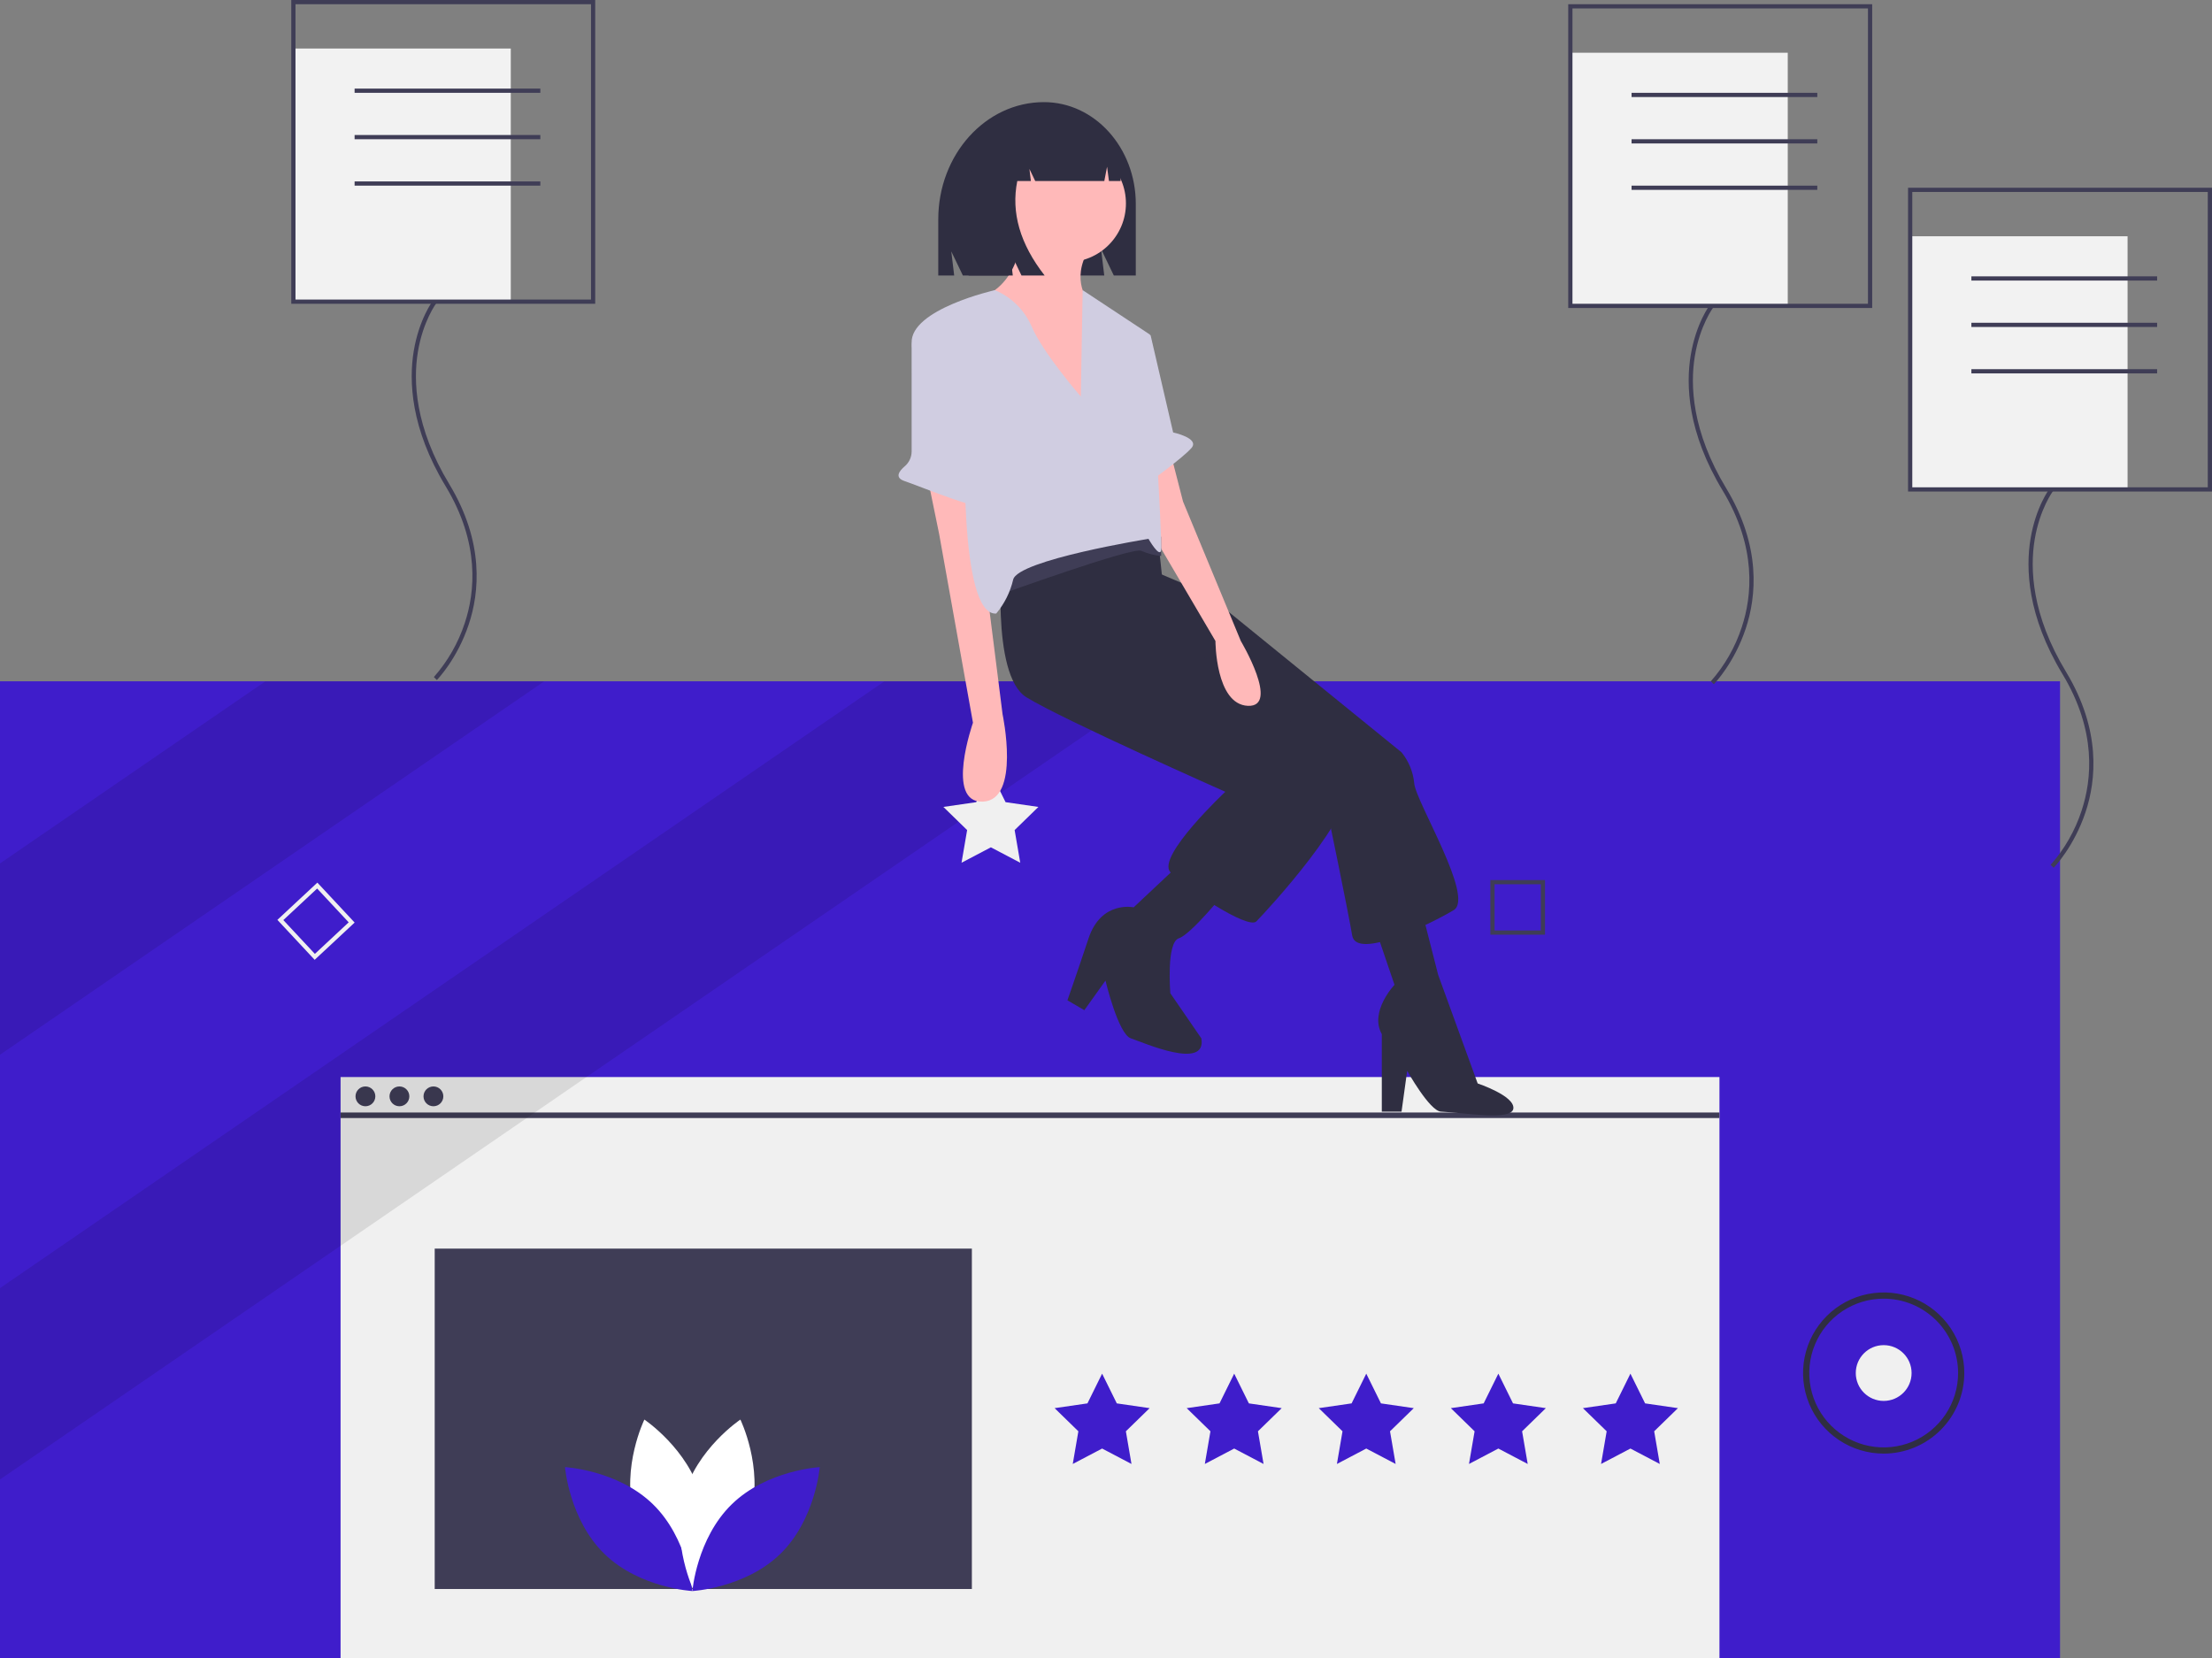 <svg width="795" height="596" viewBox="0 0 795 596" fill="none" xmlns="http://www.w3.org/2000/svg">
<rect x="0" y="0" width="795" height="596" fill="#808080" stroke="none"/>
<g clip-path="url(#clip0)">
<path d="M740.382 244.881H0V596H740.382V244.881Z" fill="#3F1DCB"/>
<path d="M617.98 387.119H122.402V596H617.98V387.119Z" fill="#F0F0F0"/>
<path d="M617.98 399.865H122.402V401.854H617.98V399.865Z" fill="#3F3D56"/>
<path d="M131.335 397.621C133.303 397.621 134.899 396.026 134.899 394.059C134.899 392.091 133.303 390.496 131.335 390.496C129.367 390.496 127.771 392.091 127.771 394.059C127.771 396.026 129.367 397.621 131.335 397.621Z" fill="#3F3D56"/>
<path d="M143.554 397.621C145.523 397.621 147.118 396.026 147.118 394.059C147.118 392.091 145.523 390.496 143.554 390.496C141.586 390.496 139.99 392.091 139.99 394.059C139.99 396.026 141.586 397.621 143.554 397.621Z" fill="#3F3D56"/>
<path d="M155.774 397.621C157.742 397.621 159.338 396.026 159.338 394.059C159.338 392.091 157.742 390.496 155.774 390.496C153.805 390.496 152.21 392.091 152.21 394.059C152.21 396.026 153.805 397.621 155.774 397.621Z" fill="#3F3D56"/>
<path d="M396.105 493.73L401.381 504.416L413.178 506.129L404.642 514.447L406.657 526.191L396.105 520.646L385.553 526.191L387.568 514.447L379.031 506.129L390.829 504.416L396.105 493.73Z" fill="#3F1DCB"/>
<path d="M443.574 493.73L448.85 504.416L460.647 506.129L452.11 514.447L454.126 526.191L443.574 520.646L433.022 526.191L435.036 514.447L426.5 506.129L438.298 504.416L443.574 493.73Z" fill="#3F1DCB"/>
<path d="M491.042 493.73L496.318 504.416L508.116 506.129L499.579 514.447L501.594 526.191L491.042 520.646L480.49 526.191L482.505 514.447L473.969 506.129L485.766 504.416L491.042 493.73Z" fill="#3F1DCB"/>
<path d="M538.511 493.73L543.787 504.416L555.584 506.129L547.047 514.447L549.063 526.191L538.511 520.646L527.959 526.191L529.974 514.447L521.437 506.129L533.235 504.416L538.511 493.73Z" fill="#3F1DCB"/>
<path d="M585.979 493.73L591.255 504.416L603.053 506.129L594.516 514.447L596.531 526.191L585.979 520.646L575.427 526.191L577.442 514.447L568.906 506.129L580.704 504.416L585.979 493.73Z" fill="#3F1DCB"/>
<path d="M349.293 448.789H156.236V571.133H349.293V448.789Z" fill="#3F3D56"/>
<path opacity="0.1" d="M195.604 244.881L0 379.102V310.34L95.394 244.881H195.604Z" fill="black"/>
<path opacity="0.1" d="M418.067 244.881L0 531.754V462.983L317.857 244.881H418.067Z" fill="black"/>
<path d="M113.091 344.986L99.692 330.627L114.058 317.233L127.457 331.593L113.091 344.986ZM101.827 330.701L113.166 342.851L125.321 331.518L113.983 319.368L101.827 330.701Z" fill="#F0F0F0"/>
<path d="M555.286 335.954H535.641V316.318H555.286V335.954ZM537.152 334.444H553.775V317.829H537.152V334.444Z" fill="#3F3D56"/>
<path d="M677.002 503.53C682.541 503.53 687.031 499.042 687.031 493.505C687.031 487.969 682.541 483.48 677.002 483.48C671.462 483.48 666.972 487.969 666.972 493.505C666.972 499.042 671.462 503.53 677.002 503.53Z" fill="#F0F0F0"/>
<path d="M677.002 522.466C671.271 522.466 665.669 520.768 660.904 517.585C656.139 514.403 652.426 509.88 650.233 504.588C648.04 499.296 647.466 493.473 648.584 487.855C649.702 482.238 652.461 477.077 656.514 473.027C660.566 468.977 665.728 466.218 671.349 465.101C676.969 463.984 682.795 464.557 688.09 466.749C693.384 468.941 697.909 472.653 701.093 477.416C704.277 482.178 705.976 487.777 705.976 493.505C705.967 501.184 702.912 508.545 697.48 513.974C692.048 519.404 684.683 522.458 677.002 522.466ZM677.002 466.772C671.712 466.772 666.541 468.34 662.142 471.278C657.744 474.215 654.316 478.39 652.292 483.275C650.267 488.16 649.738 493.535 650.77 498.721C651.802 503.906 654.349 508.67 658.089 512.409C661.83 516.147 666.596 518.693 671.784 519.725C676.972 520.756 682.349 520.227 687.237 518.204C692.124 516.18 696.301 512.754 699.24 508.358C702.179 503.961 703.747 498.793 703.747 493.505C703.739 486.418 700.919 479.623 695.905 474.611C690.891 469.599 684.092 466.78 677.002 466.772Z" fill="#2F2E41"/>
<path d="M227.886 544.313C232.493 561.336 248.273 571.878 248.273 571.878C248.273 571.878 256.584 554.822 251.977 537.799C247.37 520.777 231.59 510.234 231.59 510.234C231.59 510.234 223.279 527.291 227.886 544.313Z" fill="white"/>
<path d="M234.656 540.655C247.298 552.955 248.842 571.864 248.842 571.864C248.842 571.864 229.89 570.83 217.248 558.529C204.606 546.229 203.062 527.32 203.062 527.32C203.062 527.32 222.014 528.354 234.656 540.655Z" fill="#3F1DCB"/>
<path d="M269.797 544.313C265.19 561.336 249.41 571.878 249.41 571.878C249.41 571.878 241.1 554.822 245.707 537.799C250.314 520.777 266.094 510.234 266.094 510.234C266.094 510.234 274.404 527.291 269.797 544.313Z" fill="white"/>
<path d="M263.028 540.655C250.386 552.955 248.842 571.864 248.842 571.864C248.842 571.864 267.794 570.83 280.436 558.529C293.078 546.229 294.622 527.32 294.622 527.32C294.622 527.32 275.669 528.354 263.028 540.655Z" fill="#3F1DCB"/>
<path d="M642.524 18.956H564.389V109.944H642.524V18.956Z" fill="#F2F2F2"/>
<path d="M615.959 245.932L614.873 244.872C619.866 239.213 623.651 232.595 625.996 225.423C629.687 214.32 631.49 196.785 619.117 176.302C606.458 155.345 605.888 138.323 607.639 127.733C609.545 116.211 614.406 109.752 614.612 109.483L615.818 110.404C615.769 110.467 610.95 116.892 609.121 128.07C607.433 138.391 608.022 155.001 620.416 175.518C633.105 196.525 631.225 214.547 627.414 225.966C623.284 238.338 616.256 245.627 615.959 245.932Z" fill="#3F3D56"/>
<path d="M672.867 110.702H563.631V1.516H672.867V110.702ZM565.148 109.186H671.35V3.033H565.148V109.186Z" fill="#3F3D56"/>
<path d="M653.144 33.362H586.388V34.879H653.144V33.362Z" fill="#3F3D56"/>
<path d="M653.144 50.043H586.388V51.56H653.144V50.043Z" fill="#3F3D56"/>
<path d="M653.144 66.725H586.388V68.241H653.144V66.725Z" fill="#3F3D56"/>
<path d="M764.656 84.922H686.522V175.91H764.656V84.922Z" fill="#F2F2F2"/>
<path d="M738.091 311.898L737.006 310.839C741.999 305.18 745.784 298.561 748.128 291.389C751.819 280.286 753.623 262.752 741.25 242.269C728.59 221.311 728.021 204.289 729.771 193.7C731.677 182.177 736.539 175.719 736.745 175.45L737.95 176.37C737.902 176.434 733.082 182.858 731.254 194.037C729.566 204.357 730.154 220.967 742.548 241.484C755.237 262.491 753.358 280.513 749.547 291.932C745.417 304.304 738.389 311.594 738.091 311.898Z" fill="#3F3D56"/>
<path d="M795 176.668H685.763V67.483H795V176.668ZM687.281 175.152H793.483V68.999H687.281V175.152Z" fill="#3F3D56"/>
<path d="M775.277 99.329H708.521V100.845H775.277V99.329Z" fill="#3F3D56"/>
<path d="M775.277 116.01H708.521V117.526H775.277V116.01Z" fill="#3F3D56"/>
<path d="M775.277 132.691H708.521V134.207H775.277V132.691Z" fill="#3F3D56"/>
<path d="M183.578 17.439H105.444V108.427H183.578V17.439Z" fill="#F2F2F2"/>
<path d="M157.013 244.415L155.928 243.356C160.921 237.697 164.706 231.079 167.05 223.907C170.741 212.804 172.544 195.269 160.171 174.786C147.512 153.828 146.942 136.806 148.693 126.217C150.599 114.695 155.461 108.236 155.666 107.967L156.872 108.888C156.824 108.951 152.004 115.375 150.176 126.554C148.487 136.874 149.076 153.484 161.47 174.002C174.159 195.009 172.279 213.03 168.468 224.449C164.339 236.822 157.311 244.111 157.013 244.415Z" fill="#3F3D56"/>
<path d="M213.922 109.186H104.685V0H213.922V109.186ZM106.202 107.669H212.405V1.516H106.202V107.669Z" fill="#3F3D56"/>
<path d="M194.198 31.846H127.443V33.362H194.198V31.846Z" fill="#3F3D56"/>
<path d="M194.198 48.527H127.443V50.043H194.198V48.527Z" fill="#3F3D56"/>
<path d="M194.198 65.208H127.443V66.725H194.198V65.208Z" fill="#3F3D56"/>
<path d="M356.127 277.634L361.403 288.32L373.201 290.033L364.664 298.35L366.679 310.095L356.127 304.55L345.575 310.095L347.59 298.35L339.054 290.033L350.851 288.32L356.127 277.634Z" fill="#F0F0F0"/>
<path d="M375.2 36.707H375.2C393.43 36.707 408.209 53.1 408.209 73.322V99.015H400.303L395.726 89.496L396.87 99.015H346.057L341.896 90.361L342.936 99.015H337.215V78.842C337.215 55.571 354.221 36.707 375.2 36.707Z" fill="#2F2E41"/>
<path d="M413.022 204.568L433.289 213.178L503.718 270.406C506.308 273.587 507.895 277.465 508.278 281.548C508.785 288.132 530.066 322.57 522.465 327.128C514.865 331.686 487.504 345.36 485.984 336.244C484.464 327.128 476.357 288.132 476.357 288.132L408.462 227.358L413.022 204.568Z" fill="#2F2E41"/>
<path d="M492.571 328.647L501.185 353.97C501.185 353.97 492.064 363.592 496.625 371.695V399.55H503.718L505.745 384.863C505.745 384.863 513.824 399.364 517.905 399.55C526.46 399.939 543.401 402.98 543.907 398.422C544.414 393.864 531.079 389.421 531.079 389.421L516.892 350.425L510.812 326.622L492.571 328.647Z" fill="#2F2E41"/>
<path d="M360.327 197.985C360.327 197.985 355.767 242.552 368.941 250.655C382.115 258.758 440.383 284.587 440.383 284.587C440.383 284.587 415.556 307.883 420.622 313.454C425.689 319.025 448.49 334.218 451.53 331.18C454.57 328.141 488.518 291.677 484.464 280.029C480.411 268.38 424.169 230.397 424.169 230.397L417.582 206.594L415.556 187.349L394.275 173.675L360.327 197.985Z" fill="#2F2E41"/>
<path d="M383.541 94.221C395.207 94.221 404.664 84.769 404.664 73.108C404.664 61.448 395.207 51.995 383.541 51.995C371.875 51.995 362.418 61.448 362.418 73.108C362.418 84.769 371.875 94.221 383.541 94.221Z" fill="#FFB9B9"/>
<path d="M367.168 81.756C367.168 81.756 368.181 101.001 352.474 107.078C336.767 113.155 391.488 152.658 391.488 152.658V108.597C391.488 108.597 384.395 101.001 391.488 89.352L367.168 81.756Z" fill="#FFB9B9"/>
<path d="M333.473 172.156L337.527 191.907L349.687 259.771C349.687 259.771 339.553 288.638 353.234 288.132C366.914 287.625 360.327 256.732 360.327 256.732L353.234 200.517V178.74L333.473 172.156Z" fill="#FFB9B9"/>
<path d="M420.622 162.534L425.183 180.259L445.956 230.397C445.956 230.397 460.144 254.2 448.49 253.694C436.836 253.187 436.836 230.397 436.836 230.397L413.022 189.882V167.092L420.622 162.534Z" fill="#FFB9B9"/>
<path d="M424.169 310.415L407.449 326.115C407.449 326.115 395.795 323.583 391.235 337.257C386.675 350.931 383.635 359.541 383.635 359.541L389.715 363.086L397.315 352.45C397.315 352.45 401.875 371.695 406.435 373.215C410.995 374.734 433.796 384.863 431.769 373.215L420.622 357.008C420.622 357.008 419.102 338.776 423.662 337.257C428.223 335.738 440.383 320.544 440.383 320.544L424.169 310.415Z" fill="#2F2E41"/>
<path d="M359.524 213.684C359.524 213.684 407.152 196.465 410.192 197.985C412.455 198.984 414.865 199.609 417.329 199.836L417.286 192.92C417.286 192.92 401.579 187.349 392.965 190.894C384.351 194.44 358.004 210.139 358.004 210.139L359.524 213.684Z" fill="#3F3D56"/>
<path d="M388.448 142.529C388.448 142.529 374.768 126.829 370.714 117.207C368.15 111.373 363.442 106.747 357.564 104.282C357.564 104.282 327.14 111.129 327.646 123.284C328.153 135.439 346.9 154.177 346.9 154.177C346.9 154.177 344.367 221.534 358.047 220.521C360.998 217.002 363.081 212.838 364.127 208.367C365.647 201.277 412.769 193.68 412.769 193.68C412.769 193.68 416.822 200.77 417.329 197.731C417.836 194.693 413.276 120.245 413.276 120.245L389.113 104.282L388.448 142.529Z" fill="#D0CDE1"/>
<path d="M331.549 118.392L331.21 118.582C330.127 119.189 329.226 120.074 328.598 121.145C327.971 122.216 327.64 123.435 327.641 124.676L327.646 162.261C327.642 163.283 327.416 164.291 326.983 165.217C326.55 166.142 325.921 166.962 325.14 167.621C323.188 169.28 321.378 171.671 325.113 172.916C331.193 174.941 355.007 185.07 355.514 181.525C356.021 177.98 357.034 173.929 355.514 173.929C354.324 173.929 347.234 137.612 341.536 122.085C341.188 121.134 340.638 120.271 339.923 119.554C339.208 118.836 338.346 118.283 337.397 117.932C336.447 117.581 335.432 117.44 334.422 117.519C333.413 117.599 332.432 117.896 331.549 118.392Z" fill="#D0CDE1"/>
<path d="M406.435 118.473L413.529 120.499L421.636 155.443C421.636 155.443 431.263 157.469 428.223 161.014C425.182 164.559 412.516 173.675 412.516 173.675L406.435 118.473Z" fill="#D0CDE1"/>
<path d="M365.816 46.793C367.404 44.661 369.463 42.924 371.832 41.715C374.2 40.507 376.816 39.861 379.475 39.826H380.123C392.618 39.826 402.748 51.127 402.748 65.068V65.068H398.561L397.885 59.924L396.893 65.068H372.062L369.981 60.716L370.501 65.068H365.616C363.337 76.384 366.612 87.699 375.442 99.015H367.121L362.96 90.311L364 99.015H348.137L345.016 78.995C345.016 64.002 353.732 51.288 365.816 46.793Z" fill="#2F2E41"/>
</g>
<defs>
<clipPath id="clip0">
<rect width="795" height="596" fill="white"/>
</clipPath>
</defs>
</svg>
